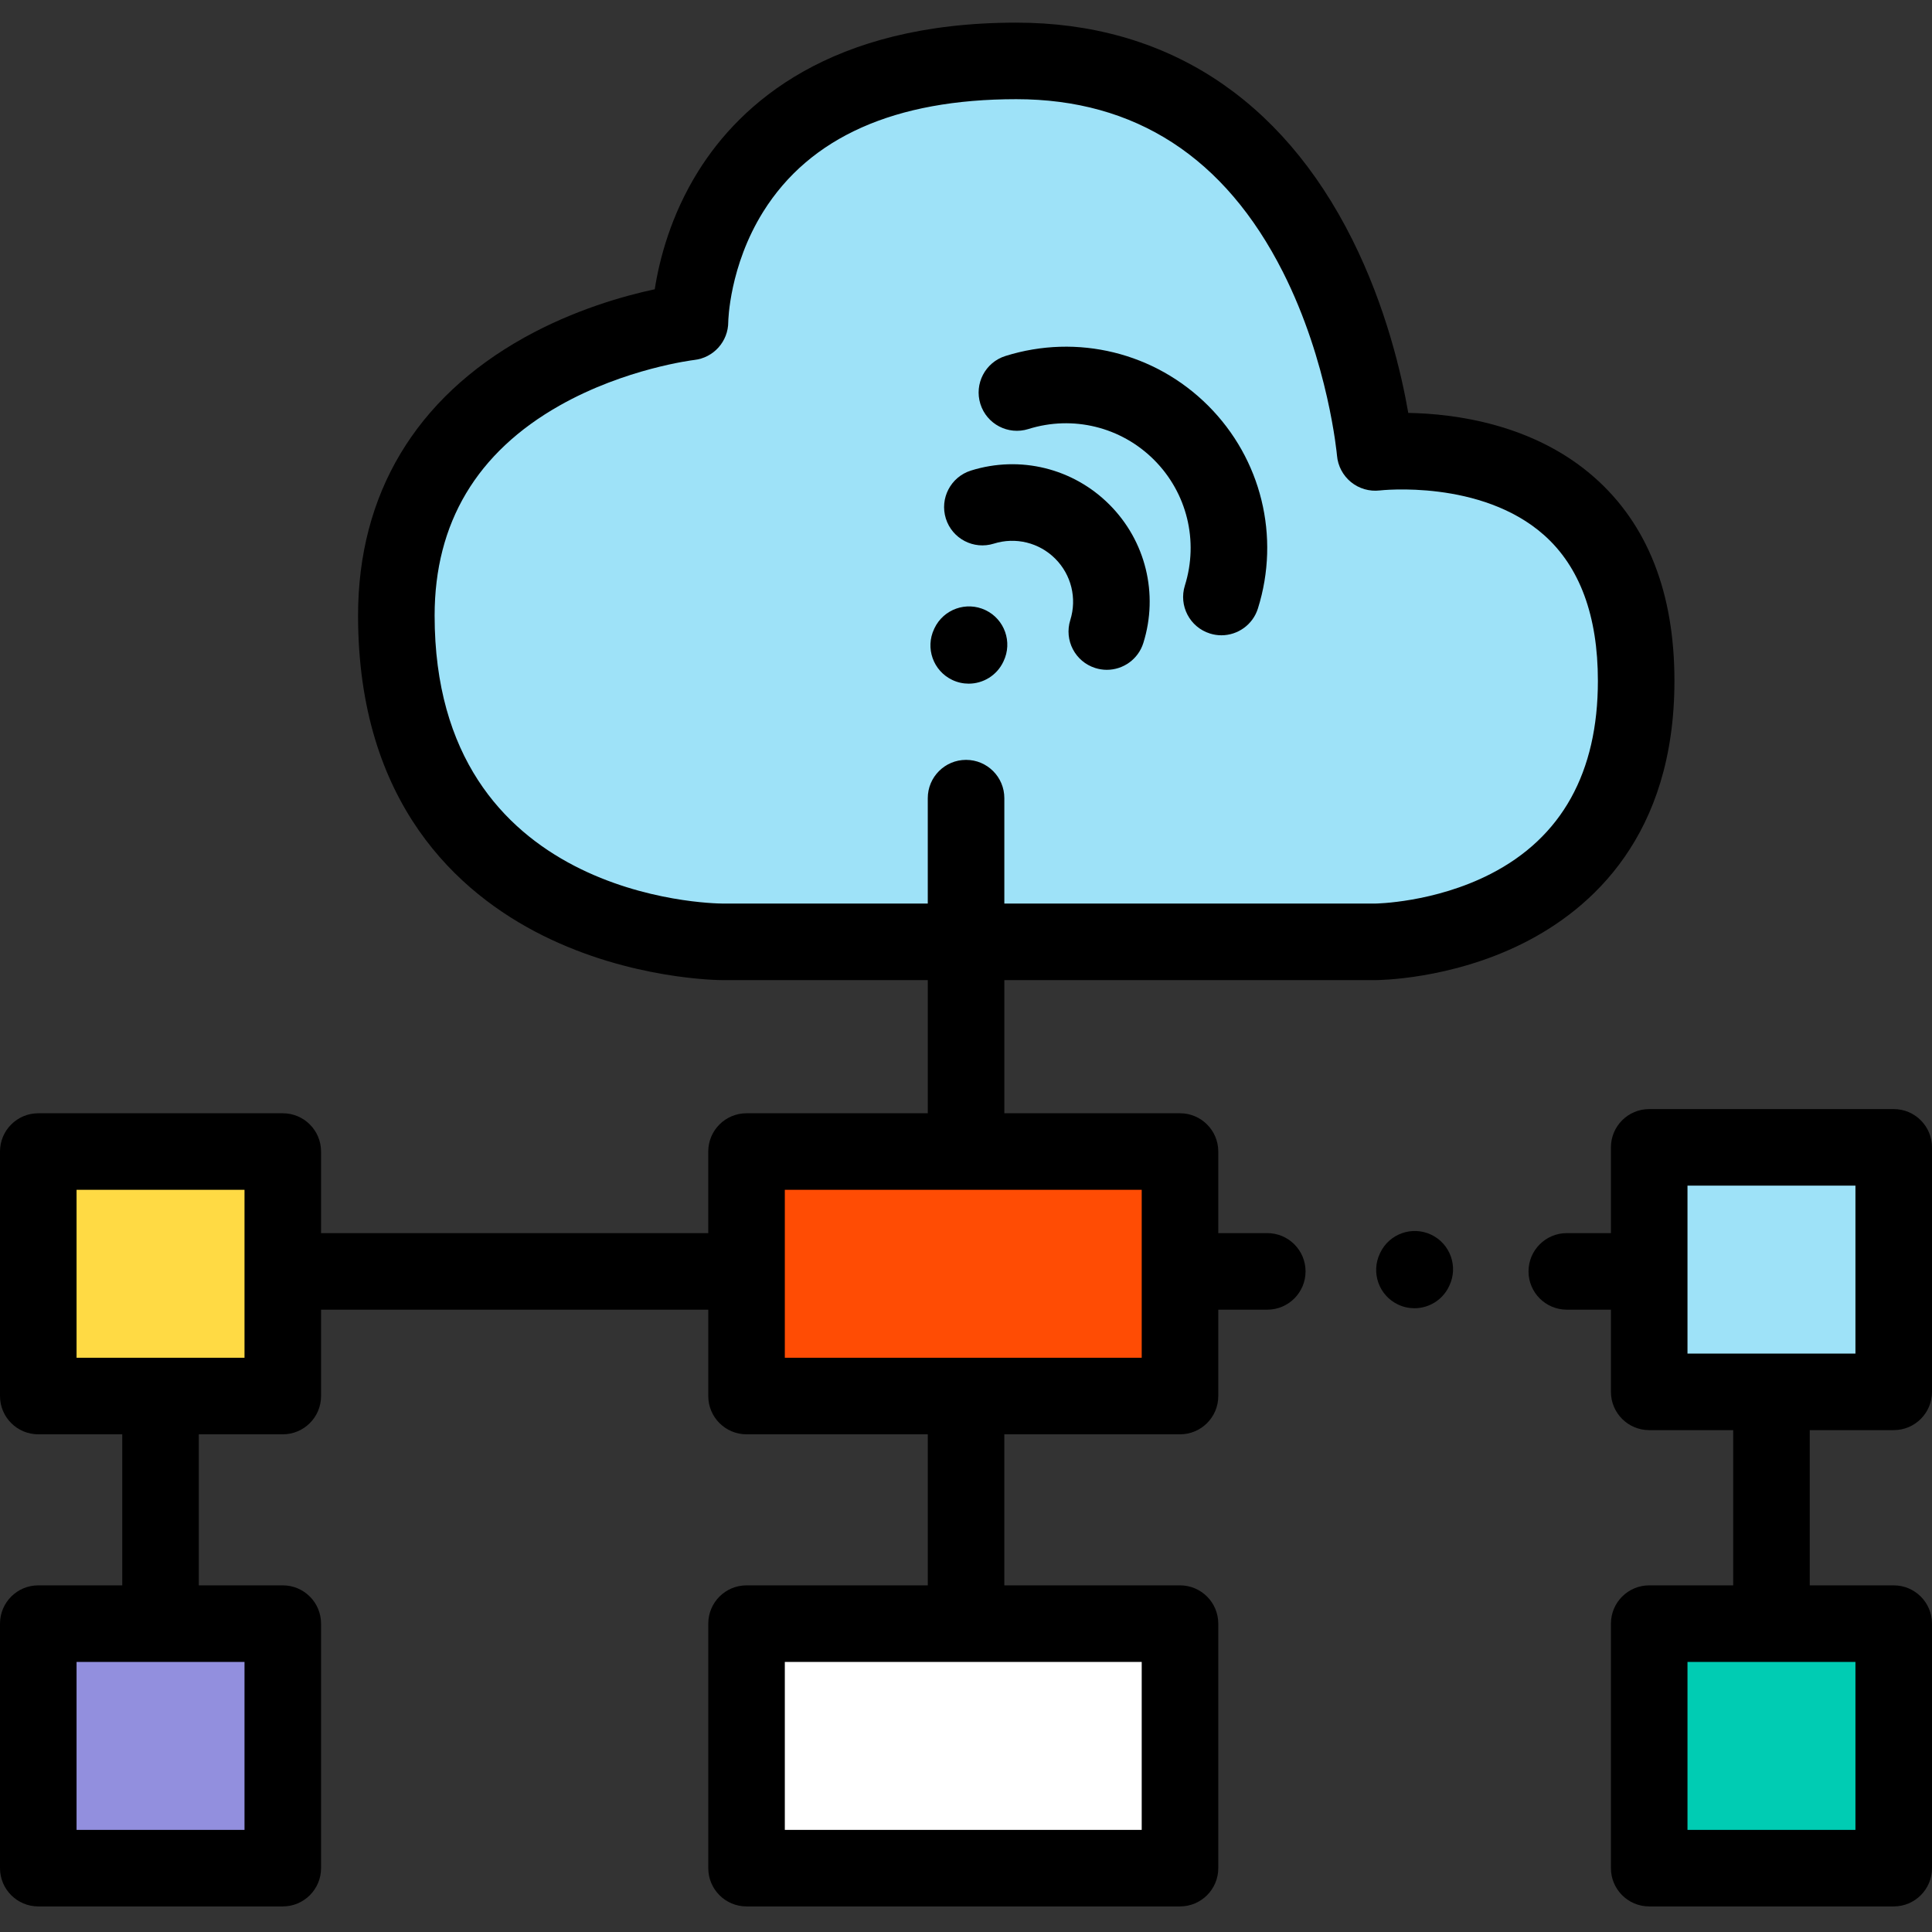 <svg height="512pt" viewBox="0 -6 512 512" width="512pt" xmlns="http://www.w3.org/2000/svg"><rect x="0" y="-6" width="512" height="512" fill="#333333" stroke="none"/><path d="m184.395 79.316s0-69.172 86.465-69.172c86.469 0 95.113 103.758 95.113 103.758s69.172-8.648 69.172 60.523-69.172 69.172-69.172 69.172h-172.93s-86.465 0-86.465-86.465c0-69.172 77.816-77.816 77.816-77.816zm0 0" fill="#9ee2f8"/><path d="m438.602 298.062h64.797v64.797h-64.797zm0 0" fill="#9ee2f8"/><path d="m438.602 424.281h64.797v64.797h-64.797zm0 0" fill="#00ccb3"/><path d="m11.688 299.168h64.797v64.797h-64.797zm0 0" fill="#ffda44"/><path d="m11.688 424.281h64.797v64.797h-64.797zm0 0" fill="#928fde"/><path d="m199.387 424.281h114.871v64.797h-114.871zm0 0" fill="#fff"/><path d="m293.977 299.168h-94.59v64.797h114.871v-64.797zm0 0" fill="#ff4c04"/><path d="m501.855 373c5.602 0 10.145-4.539 10.145-10.141v-64.797c0-5.602-4.543-10.145-10.145-10.145h-64.797c-5.602 0-10.145 4.543-10.145 10.145v22.727h-11.695c-5.602 0-10.145 4.543-10.145 10.145 0 5.598 4.543 10.141 10.145 10.141h11.695v21.785c0 5.602 4.543 10.141 10.145 10.141h22.254v41.137h-22.254c-5.602 0-10.145 4.543-10.145 10.145v64.797c0 5.602 4.543 10.145 10.145 10.145h64.797c5.602 0 10.145-4.543 10.145-10.145v-64.797c0-5.602-4.543-10.145-10.145-10.145h-22.254v-41.137zm-10.145 105.934h-44.508v-44.508h44.508zm-44.508-170.727h44.508v44.508h-44.508zm0 0"/><path d="m257.305 118.707c-5.344 1.676-8.32 7.367-6.645 12.715 1.676 5.348 7.367 8.32 12.715 6.645 5.766-1.809 12.004-.281 16.273 3.988 4.266 4.27 5.797 10.504 3.988 16.273-1.676 5.344 1.301 11.035 6.645 12.711 1.012.316 2.031.469 3.039.469 4.316 0 8.316-2.777 9.676-7.113 4.074-13 .625-27.059-9.004-36.688-9.629-9.629-23.684-13.074-36.688-9zm0 0"/><path d="m266.457 88.34c-5.344 1.676-8.32 7.367-6.645 12.715 1.676 5.348 7.367 8.32 12.715 6.645 11.805-3.703 24.566-.574 33.309 8.168 8.738 8.738 11.867 21.5 8.168 33.305-1.676 5.348 1.301 11.039 6.645 12.715 1.012.32 2.031.469 3.039.469 4.316 0 8.316-2.777 9.676-7.113 5.969-19.035.918-39.621-13.18-53.723-14.102-14.102-34.688-19.148-53.727-13.18zm0 0"/><path d="m261.168 155.691c-5.059-2.406-11.113-.262-13.523 4.797l-.082.18c-2.41 5.055-.266 11.109 4.793 13.52 1.41.672 2.895.988 4.355.988 3.789 0 7.426-2.133 9.164-5.781l.086-.18c2.41-5.059.262-11.113-4.793-13.523zm0 0"/><path d="m379.281 321.207c-5.059-2.402-11.109-.25-13.516 4.809l-.086.18c-2.402 5.062-.25 11.113 4.809 13.516 1.406.668 2.891.984 4.348.984 3.793 0 7.434-2.137 9.168-5.793l.086-.18c2.406-5.059.254-11.109-4.809-13.516zm0 0"/><path d="m422.539 120.527c-16.09-14.203-37.09-16.891-49.332-17.102-1.82-10.496-5.945-28.152-14.836-45.941-18.805-37.605-49.602-57.484-89.055-57.484-49.309 0-73.039 21.402-84.258 39.355-7.371 11.789-10.344 23.605-11.543 31.301-8.152 1.746-21.297 5.426-34.5 12.762-28.867 16.039-44.125 41.527-44.125 73.715 0 49.848 26.559 73.59 48.836 84.73 23.488 11.746 46.789 11.879 47.77 11.879h54.375v35.285h-48.031c-5.602 0-10.145 4.539-10.145 10.141v21.621h-102.613v-21.621c0-5.602-4.539-10.141-10.141-10.141h-64.797c-5.602 0-10.145 4.539-10.145 10.141v64.797c0 5.602 4.543 10.145 10.145 10.145h22.254v40.027h-22.254c-5.602 0-10.145 4.543-10.145 10.145v64.797c0 5.602 4.543 10.145 10.145 10.145h64.797c5.602 0 10.141-4.543 10.141-10.145v-64.797c0-5.602-4.539-10.145-10.141-10.145h-22.258v-40.027h22.258c5.602 0 10.141-4.543 10.141-10.145v-22.887h102.617v22.887c0 5.602 4.539 10.145 10.141 10.145h48.031v40.027h-48.031c-5.602 0-10.141 4.543-10.141 10.145v64.797c0 5.602 4.539 10.145 10.141 10.145h114.871c5.602 0 10.145-4.543 10.145-10.145v-64.797c0-5.602-4.543-10.145-10.145-10.145h-46.555v-40.027h46.555c5.602 0 10.145-4.543 10.145-10.145v-22.887h12.984c5.602 0 10.145-4.543 10.145-10.145 0-5.602-4.543-10.145-10.145-10.145h-12.984v-21.621c0-5.602-4.543-10.141-10.145-10.141h-46.551v-35.285h98.27c.801 0 19.906-.109 39.121-9.719 18.336-9.168 40.191-28.684 40.191-69.598 0-23.344-7.133-41.477-21.203-53.898zm-357.742 313.898v44.508h-44.508v-44.508zm0-80.605h-44.508v-44.508h44.508zm237.77 80.605v44.508h-94.582v-44.508zm0-125.113v44.508h-94.582v-44.508zm92.477-83.719c-14.961 7.672-30.492 7.859-30.613 7.859h-98.27v-27.934c0-5.602-4.543-10.145-10.145-10.145s-10.145 4.543-10.145 10.145v27.934h-54.348c-3.117-.016-76.344-1.25-76.344-76.32 0-24.531 11.164-43.27 33.18-55.695 17.367-9.801 35.262-11.996 35.629-12.043 5.129-.578 9.008-4.918 9.008-10.078 0-.145.254-14.789 9.266-29.211 12.367-19.785 34.93-29.82 67.055-29.82 31.523 0 55.297 15.406 70.66 45.781 12.094 23.906 14.324 48.445 14.344 48.676.23 2.746 1.578 5.273 3.707 7.016 2.133 1.742 4.902 2.539 7.629 2.215.27-.035 26.844-2.996 43.547 11.84 9.457 8.406 14.254 21.395 14.254 38.613 0 24.281-9.562 41.496-28.414 51.168zm0 0"/></svg>